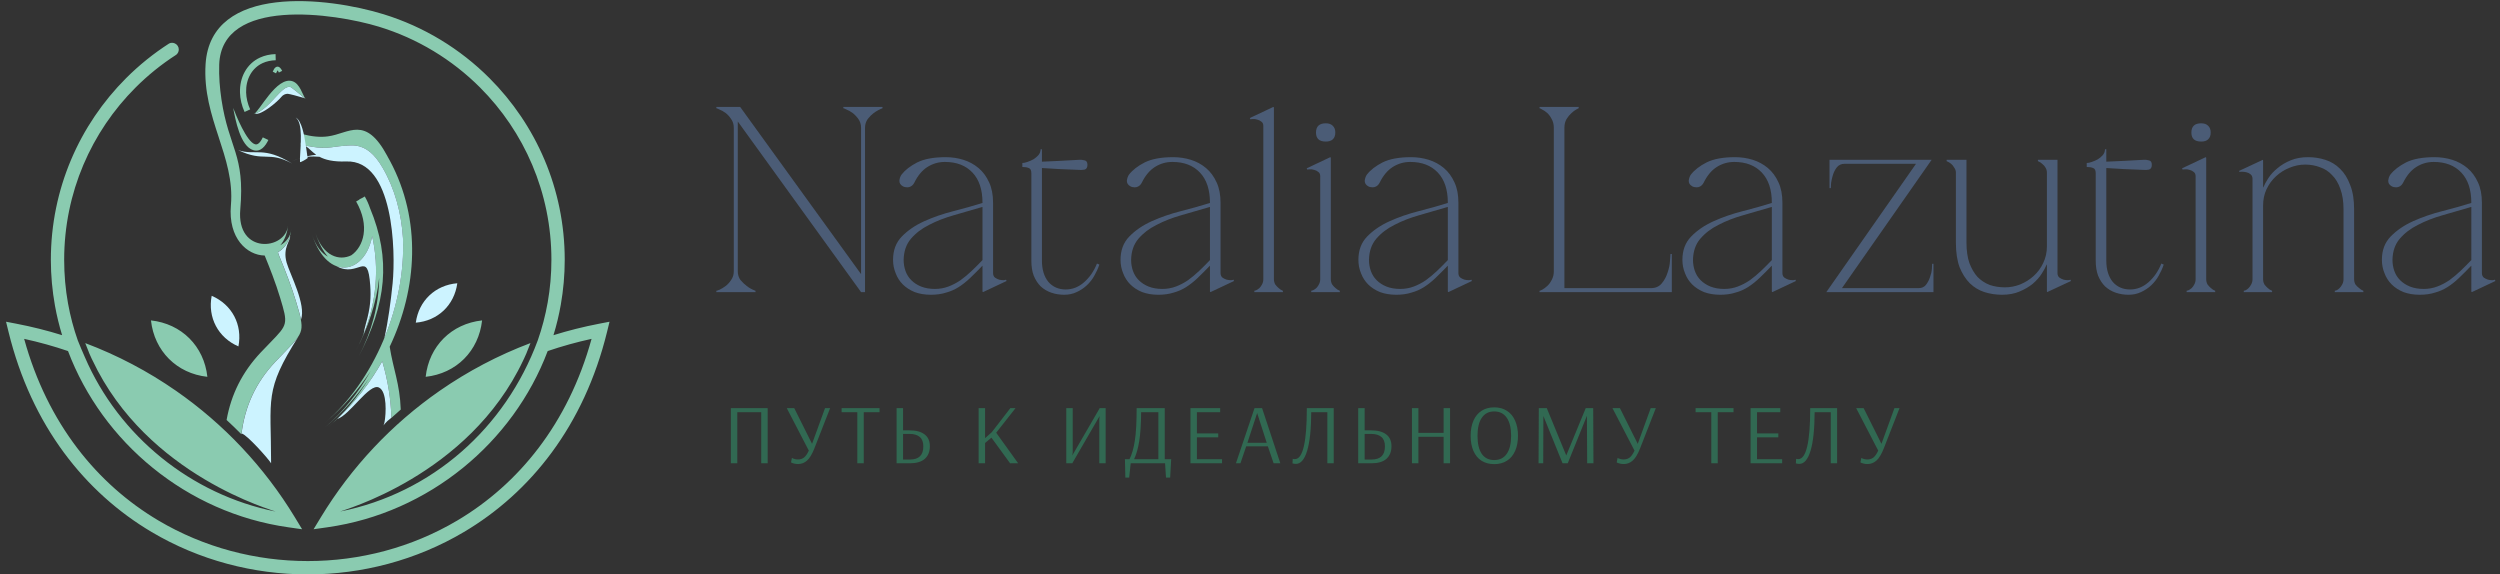 <svg width="383" height="88" viewBox="0 0 383 88" fill="none" xmlns="http://www.w3.org/2000/svg">
<rect x="0" y="0" width="383" height="88" fill="#333333" stroke="none"/>
<path d="M132.523 19.58V44.751H131.915L113.026 18.607V41.549C113.026 42.063 113.161 42.508 113.431 42.887C113.728 43.238 114.053 43.549 114.404 43.819C114.782 44.116 115.228 44.359 115.742 44.549V44.751H109.743V44.549C109.797 44.549 109.959 44.495 110.229 44.386C110.526 44.251 110.837 44.062 111.161 43.819C111.486 43.576 111.769 43.265 112.013 42.887C112.283 42.508 112.418 42.063 112.418 41.549V19.58C112.418 19.066 112.283 18.621 112.013 18.242C111.769 17.864 111.486 17.553 111.161 17.31C110.837 17.067 110.526 16.891 110.229 16.783C109.959 16.648 109.797 16.58 109.743 16.58V16.378H113.391L131.915 41.995V19.58C131.915 19.066 131.78 18.621 131.509 18.242C131.239 17.864 130.942 17.553 130.618 17.31C130.293 17.067 129.983 16.891 129.685 16.783C129.415 16.648 129.253 16.58 129.199 16.58V16.378H135.198V16.58C134.711 16.77 134.266 17.013 133.86 17.31C133.536 17.553 133.225 17.864 132.928 18.242C132.658 18.621 132.523 19.066 132.523 19.58Z" fill="#4B5C76"/>
<path d="M150.598 44.751L150.517 44.67V40.698C149.841 41.401 149.206 42.035 148.612 42.603C148.044 43.144 147.463 43.603 146.869 43.981C146.274 44.359 145.626 44.643 144.923 44.832C144.248 45.048 143.477 45.157 142.613 45.157C141.694 45.157 140.87 45.022 140.14 44.751C139.411 44.454 138.803 44.062 138.316 43.576C137.83 43.089 137.465 42.522 137.222 41.873C136.951 41.225 136.816 40.536 136.816 39.806C136.816 38.347 137.262 37.158 138.154 36.239C139.073 35.293 140.221 34.51 141.599 33.888C142.977 33.267 144.464 32.753 146.058 32.348C147.652 31.943 149.139 31.524 150.517 31.091V31.051C150.517 29.051 150.003 27.511 148.976 26.43C147.95 25.349 146.544 24.809 144.761 24.809C143.788 24.809 142.896 25.065 142.086 25.579C141.275 26.092 140.6 26.903 140.059 28.011C139.924 28.254 139.762 28.43 139.573 28.538C139.411 28.646 139.221 28.7 139.005 28.7C138.735 28.7 138.505 28.646 138.316 28.538C137.938 28.322 137.762 28.024 137.789 27.646C137.843 27.268 137.951 26.971 138.113 26.754C138.654 26.052 139.451 25.43 140.505 24.89C141.586 24.349 143.045 24.079 144.883 24.079C145.828 24.079 146.734 24.214 147.598 24.484C148.463 24.755 149.233 25.174 149.909 25.741C150.584 26.308 151.125 27.038 151.53 27.93C151.935 28.794 152.138 29.835 152.138 31.051V41.833C152.138 42.13 152.233 42.36 152.422 42.522C152.611 42.657 152.827 42.765 153.07 42.846C153.314 42.9 153.543 42.927 153.759 42.927C153.976 42.9 154.097 42.873 154.124 42.846L154.205 43.049L150.598 44.751ZM150.517 31.699C149.058 32.132 147.612 32.551 146.18 32.956C144.747 33.361 143.464 33.861 142.329 34.456C141.194 35.023 140.262 35.739 139.532 36.604C138.83 37.442 138.465 38.509 138.438 39.806C138.438 40.401 138.532 40.968 138.721 41.509C138.911 42.049 139.208 42.522 139.613 42.927C140.019 43.333 140.518 43.657 141.113 43.9C141.734 44.143 142.437 44.265 143.221 44.265C143.95 44.265 144.639 44.143 145.288 43.9C145.936 43.657 146.558 43.333 147.152 42.927C147.747 42.495 148.314 42.022 148.855 41.509C149.422 40.968 149.976 40.414 150.517 39.847V31.699Z" fill="#4B5C76"/>
<path d="M156.626 24.971C156.842 24.971 157.099 24.917 157.396 24.809C157.72 24.701 158.031 24.566 158.328 24.403C158.625 24.214 158.882 23.998 159.098 23.755C159.314 23.485 159.422 23.187 159.422 22.863H159.625V24.768C160.517 24.714 161.409 24.674 162.3 24.647C163.192 24.593 164.192 24.538 165.3 24.484C165.57 24.457 165.854 24.484 166.151 24.566C166.448 24.619 166.597 24.849 166.597 25.255C166.597 25.66 166.448 25.903 166.151 25.984C165.854 26.038 165.57 26.052 165.3 26.025C164.165 25.971 163.165 25.93 162.3 25.903C161.436 25.849 160.544 25.795 159.625 25.741V39.928C159.625 41.279 159.949 42.36 160.598 43.17C161.274 43.954 162.165 44.346 163.273 44.346C164.3 44.346 165.232 43.981 166.07 43.252C166.935 42.495 167.597 41.536 168.056 40.374L168.421 40.536C168.232 41.103 167.975 41.671 167.651 42.238C167.354 42.779 166.975 43.265 166.516 43.697C166.056 44.13 165.53 44.481 164.935 44.751C164.368 45.022 163.733 45.157 163.03 45.157C162.327 45.157 161.665 45.048 161.044 44.832C160.422 44.616 159.882 44.292 159.422 43.86C158.99 43.427 158.639 42.887 158.369 42.238C158.125 41.59 158.004 40.819 158.004 39.928V26.552C158.004 26.092 157.869 25.822 157.598 25.741C157.355 25.633 157.031 25.579 156.626 25.579V24.971Z" fill="#4B5C76"/>
<path d="M185.447 44.751L185.366 44.67V40.698C184.691 41.401 184.056 42.035 183.461 42.603C182.894 43.144 182.313 43.603 181.718 43.981C181.124 44.359 180.475 44.643 179.773 44.832C179.097 45.048 178.327 45.157 177.462 45.157C176.543 45.157 175.719 45.022 174.99 44.751C174.26 44.454 173.652 44.062 173.166 43.576C172.679 43.089 172.314 42.522 172.071 41.873C171.801 41.225 171.666 40.536 171.666 39.806C171.666 38.347 172.112 37.158 173.003 36.239C173.922 35.293 175.071 34.51 176.449 33.888C177.827 33.267 179.313 32.753 180.908 32.348C182.502 31.943 183.988 31.524 185.366 31.091V31.051C185.366 29.051 184.853 27.511 183.826 26.43C182.799 25.349 181.394 24.809 179.61 24.809C178.638 24.809 177.746 25.065 176.935 25.579C176.125 26.092 175.449 26.903 174.909 28.011C174.773 28.254 174.611 28.43 174.422 28.538C174.26 28.646 174.071 28.7 173.855 28.7C173.584 28.7 173.355 28.646 173.166 28.538C172.787 28.322 172.612 28.024 172.639 27.646C172.693 27.268 172.801 26.971 172.963 26.754C173.503 26.052 174.301 25.43 175.354 24.89C176.435 24.349 177.895 24.079 179.732 24.079C180.678 24.079 181.583 24.214 182.448 24.484C183.313 24.755 184.083 25.174 184.758 25.741C185.434 26.308 185.974 27.038 186.38 27.93C186.785 28.794 186.988 29.835 186.988 31.051V41.833C186.988 42.13 187.082 42.36 187.271 42.522C187.461 42.657 187.677 42.765 187.92 42.846C188.163 42.9 188.393 42.927 188.609 42.927C188.825 42.9 188.947 42.873 188.974 42.846L189.055 43.049L185.447 44.751ZM185.366 31.699C183.907 32.132 182.461 32.551 181.029 32.956C179.597 33.361 178.313 33.861 177.178 34.456C176.044 35.023 175.111 35.739 174.382 36.604C173.679 37.442 173.314 38.509 173.287 39.806C173.287 40.401 173.382 40.968 173.571 41.509C173.76 42.049 174.057 42.522 174.463 42.927C174.868 43.333 175.368 43.657 175.962 43.9C176.584 44.143 177.287 44.265 178.07 44.265C178.8 44.265 179.489 44.143 180.137 43.9C180.786 43.657 181.407 43.333 182.002 42.927C182.596 42.495 183.164 42.022 183.704 41.509C184.272 40.968 184.826 40.414 185.366 39.847V31.699Z" fill="#4B5C76"/>
<path d="M195.164 16.459V42.765C195.164 43.062 195.231 43.333 195.366 43.576C195.529 43.792 195.691 43.968 195.853 44.103C196.042 44.292 196.272 44.441 196.542 44.549V44.751H192.164V44.549C192.218 44.549 192.313 44.522 192.448 44.468C192.61 44.386 192.772 44.278 192.934 44.143C193.097 43.981 193.232 43.792 193.34 43.576C193.475 43.333 193.542 43.062 193.542 42.765V19.296C193.542 18.999 193.448 18.783 193.259 18.648C193.069 18.485 192.853 18.377 192.61 18.323C192.367 18.242 192.137 18.215 191.921 18.242C191.732 18.242 191.61 18.256 191.556 18.283L191.475 18.08L195.083 16.378L195.164 16.459Z" fill="#4B5C76"/>
<path d="M201.61 20.309C201.61 19.364 202.11 18.891 203.11 18.891C203.569 18.891 203.921 19.012 204.164 19.256C204.434 19.499 204.569 19.85 204.569 20.309C204.569 20.769 204.434 21.12 204.164 21.363C203.921 21.579 203.569 21.688 203.11 21.688C202.11 21.688 201.61 21.228 201.61 20.309ZM203.88 24.16V42.765C203.88 43.062 203.948 43.333 204.083 43.576C204.245 43.792 204.407 43.968 204.569 44.103C204.758 44.292 204.988 44.441 205.258 44.549V44.751H200.881V44.549C200.935 44.549 201.029 44.522 201.164 44.468C201.326 44.386 201.489 44.278 201.651 44.143C201.813 43.981 201.948 43.792 202.056 43.576C202.191 43.333 202.259 43.062 202.259 42.765V26.997C202.259 26.7 202.164 26.484 201.975 26.349C201.786 26.187 201.57 26.079 201.326 26.025C201.083 25.944 200.854 25.917 200.637 25.944C200.448 25.944 200.327 25.957 200.273 25.984L200.191 25.782L203.799 24.079L203.88 24.16Z" fill="#4B5C76"/>
<path d="M221.888 44.751L221.807 44.67V40.698C221.131 41.401 220.496 42.035 219.902 42.603C219.334 43.144 218.754 43.603 218.159 43.981C217.565 44.359 216.916 44.643 216.213 44.832C215.538 45.048 214.768 45.157 213.903 45.157C212.984 45.157 212.16 45.022 211.43 44.751C210.701 44.454 210.093 44.062 209.606 43.576C209.12 43.089 208.755 42.522 208.512 41.873C208.242 41.225 208.107 40.536 208.107 39.806C208.107 38.347 208.553 37.158 209.444 36.239C210.363 35.293 211.511 34.51 212.89 33.888C214.268 33.267 215.754 32.753 217.348 32.348C218.943 31.943 220.429 31.524 221.807 31.091V31.051C221.807 29.051 221.294 27.511 220.267 26.43C219.24 25.349 217.835 24.809 216.051 24.809C215.078 24.809 214.187 25.065 213.376 25.579C212.565 26.092 211.89 26.903 211.349 28.011C211.214 28.254 211.052 28.43 210.863 28.538C210.701 28.646 210.512 28.7 210.295 28.7C210.025 28.7 209.796 28.646 209.606 28.538C209.228 28.322 209.052 28.024 209.079 27.646C209.134 27.268 209.242 26.971 209.404 26.754C209.944 26.052 210.741 25.43 211.795 24.89C212.876 24.349 214.335 24.079 216.173 24.079C217.119 24.079 218.024 24.214 218.889 24.484C219.753 24.755 220.523 25.174 221.199 25.741C221.875 26.308 222.415 27.038 222.82 27.93C223.226 28.794 223.428 29.835 223.428 31.051V41.833C223.428 42.13 223.523 42.36 223.712 42.522C223.901 42.657 224.117 42.765 224.361 42.846C224.604 42.9 224.834 42.927 225.05 42.927C225.266 42.9 225.388 42.873 225.415 42.846L225.496 43.049L221.888 44.751ZM221.807 31.699C220.348 32.132 218.902 32.551 217.47 32.956C216.038 33.361 214.754 33.861 213.619 34.456C212.484 35.023 211.552 35.739 210.822 36.604C210.12 37.442 209.755 38.509 209.728 39.806C209.728 40.401 209.823 40.968 210.012 41.509C210.201 42.049 210.498 42.522 210.903 42.927C211.309 43.333 211.809 43.657 212.403 43.9C213.025 44.143 213.727 44.265 214.511 44.265C215.241 44.265 215.93 44.143 216.578 43.9C217.227 43.657 217.848 43.333 218.443 42.927C219.037 42.495 219.605 42.022 220.145 41.509C220.713 40.968 221.267 40.414 221.807 39.847V31.699Z" fill="#4B5C76"/>
<path d="M238.045 19.58C238.045 19.066 237.937 18.621 237.721 18.242C237.532 17.864 237.302 17.553 237.032 17.31C236.762 17.067 236.505 16.891 236.262 16.783C236.046 16.648 235.91 16.58 235.856 16.58V16.378H241.855V16.58C241.45 16.77 241.085 17.013 240.761 17.31C240.491 17.553 240.234 17.864 239.991 18.242C239.775 18.621 239.667 19.066 239.667 19.58V44.143H252.921C253.624 44.143 254.178 43.9 254.583 43.414C254.988 42.927 255.286 42.373 255.475 41.752C255.691 41.13 255.813 40.549 255.84 40.009C255.894 39.441 255.921 39.077 255.921 38.914H256.123V44.751H235.856V44.549C235.91 44.549 236.046 44.495 236.262 44.386C236.505 44.251 236.762 44.062 237.032 43.819C237.302 43.576 237.532 43.265 237.721 42.887C237.937 42.508 238.045 42.063 238.045 41.549V19.58Z" fill="#4B5C76"/>
<path d="M271.526 44.751L271.445 44.67V40.698C270.77 41.401 270.134 42.035 269.54 42.603C268.973 43.144 268.392 43.603 267.797 43.981C267.203 44.359 266.554 44.643 265.851 44.832C265.176 45.048 264.406 45.157 263.541 45.157C262.622 45.157 261.798 45.022 261.068 44.751C260.339 44.454 259.731 44.062 259.244 43.576C258.758 43.089 258.393 42.522 258.15 41.873C257.88 41.225 257.745 40.536 257.745 39.806C257.745 38.347 258.191 37.158 259.082 36.239C260.001 35.293 261.149 34.51 262.528 33.888C263.906 33.267 265.392 32.753 266.986 32.348C268.581 31.943 270.067 31.524 271.445 31.091V31.051C271.445 29.051 270.932 27.511 269.905 26.43C268.878 25.349 267.473 24.809 265.689 24.809C264.716 24.809 263.825 25.065 263.014 25.579C262.203 26.092 261.528 26.903 260.987 28.011C260.852 28.254 260.69 28.43 260.501 28.538C260.339 28.646 260.15 28.7 259.933 28.7C259.663 28.7 259.434 28.646 259.244 28.538C258.866 28.322 258.69 28.024 258.717 27.646C258.772 27.268 258.88 26.971 259.042 26.754C259.582 26.052 260.379 25.43 261.433 24.89C262.514 24.349 263.973 24.079 265.811 24.079C266.757 24.079 267.662 24.214 268.527 24.484C269.391 24.755 270.161 25.174 270.837 25.741C271.513 26.308 272.053 27.038 272.458 27.93C272.864 28.794 273.066 29.835 273.066 31.051V41.833C273.066 42.13 273.161 42.36 273.35 42.522C273.539 42.657 273.755 42.765 273.999 42.846C274.242 42.9 274.472 42.927 274.688 42.927C274.904 42.9 275.026 42.873 275.053 42.846L275.134 43.049L271.526 44.751ZM271.445 31.699C269.986 32.132 268.54 32.551 267.108 32.956C265.676 33.361 264.392 33.861 263.257 34.456C262.122 35.023 261.19 35.739 260.46 36.604C259.758 37.442 259.393 38.509 259.366 39.806C259.366 40.401 259.461 40.968 259.65 41.509C259.839 42.049 260.136 42.522 260.541 42.927C260.947 43.333 261.447 43.657 262.041 43.9C262.663 44.143 263.365 44.265 264.149 44.265C264.879 44.265 265.568 44.143 266.216 43.9C266.865 43.657 267.486 43.333 268.081 42.927C268.675 42.495 269.243 42.022 269.783 41.509C270.351 40.968 270.905 40.414 271.445 39.847V31.699Z" fill="#4B5C76"/>
<path d="M282.59 25.092C282.103 25.092 281.711 25.268 281.414 25.619C281.144 25.971 280.941 26.363 280.806 26.795C280.671 27.227 280.576 27.646 280.522 28.051C280.495 28.457 280.482 28.713 280.482 28.822H280.279V24.484H295.925L282.184 44.143H293.939C294.425 44.143 294.804 43.968 295.074 43.616C295.344 43.265 295.547 42.873 295.682 42.441C295.844 42.008 295.939 41.59 295.966 41.184C295.993 40.779 296.006 40.522 296.006 40.414H296.209V44.751H279.793L293.534 25.092H282.59Z" fill="#4B5C76"/>
<path d="M313.587 40.536H313.546C313.384 40.941 313.127 41.414 312.776 41.955C312.425 42.495 311.966 43.008 311.398 43.495C310.831 43.954 310.155 44.346 309.371 44.67C308.615 44.995 307.723 45.157 306.696 45.157C305.777 45.157 304.886 45.022 304.021 44.751C303.183 44.481 302.44 44.035 301.792 43.414C301.143 42.765 300.616 41.941 300.211 40.941C299.832 39.914 299.643 38.658 299.643 37.172V26.471C299.643 26.173 299.562 25.917 299.4 25.7C299.265 25.457 299.116 25.268 298.954 25.133C298.738 24.944 298.495 24.795 298.225 24.687V24.484H301.265V37.172C301.265 38.388 301.413 39.428 301.71 40.293C302.035 41.157 302.454 41.873 302.967 42.441C303.507 42.981 304.129 43.387 304.832 43.657C305.561 43.9 306.331 44.022 307.142 44.022C307.953 44.022 308.736 43.873 309.493 43.576C310.277 43.252 310.966 42.819 311.56 42.279C312.182 41.711 312.668 41.049 313.019 40.293C313.398 39.509 313.587 38.658 313.587 37.739V26.471C313.587 26.173 313.519 25.917 313.384 25.7C313.249 25.457 313.087 25.268 312.898 25.133C312.709 24.944 312.479 24.795 312.209 24.687V24.484H315.208V41.833C315.208 42.13 315.303 42.36 315.492 42.522C315.681 42.657 315.897 42.765 316.14 42.846C316.384 42.9 316.613 42.927 316.83 42.927C317.046 42.9 317.167 42.873 317.194 42.846L317.275 43.049L313.627 44.751L313.587 44.67V40.536Z" fill="#4B5C76"/>
<path d="M319.687 24.971C319.903 24.971 320.16 24.917 320.457 24.809C320.781 24.701 321.092 24.566 321.389 24.403C321.687 24.214 321.943 23.998 322.159 23.755C322.376 23.485 322.484 23.187 322.484 22.863H322.686V24.768C323.578 24.714 324.47 24.674 325.362 24.647C326.253 24.593 327.253 24.538 328.361 24.484C328.631 24.457 328.915 24.484 329.212 24.566C329.51 24.619 329.658 24.849 329.658 25.255C329.658 25.66 329.51 25.903 329.212 25.984C328.915 26.038 328.631 26.052 328.361 26.025C327.226 25.971 326.226 25.93 325.362 25.903C324.497 25.849 323.605 25.795 322.686 25.741V39.928C322.686 41.279 323.011 42.36 323.659 43.17C324.335 43.954 325.226 44.346 326.334 44.346C327.361 44.346 328.294 43.981 329.131 43.252C329.996 42.495 330.658 41.536 331.117 40.374L331.482 40.536C331.293 41.103 331.036 41.671 330.712 42.238C330.415 42.779 330.036 43.265 329.577 43.697C329.118 44.13 328.591 44.481 327.996 44.751C327.429 45.022 326.794 45.157 326.091 45.157C325.389 45.157 324.727 45.048 324.105 44.832C323.484 44.616 322.943 44.292 322.484 43.86C322.051 43.427 321.7 42.887 321.43 42.238C321.187 41.59 321.065 40.819 321.065 39.928V26.552C321.065 26.092 320.93 25.822 320.66 25.741C320.416 25.633 320.092 25.579 319.687 25.579V24.971Z" fill="#4B5C76"/>
<path d="M335.72 20.309C335.72 19.364 336.22 18.891 337.22 18.891C337.679 18.891 338.03 19.012 338.273 19.256C338.544 19.499 338.679 19.85 338.679 20.309C338.679 20.769 338.544 21.12 338.273 21.363C338.03 21.579 337.679 21.688 337.22 21.688C336.22 21.688 335.72 21.228 335.72 20.309ZM337.99 24.16V42.765C337.99 43.062 338.057 43.333 338.192 43.576C338.355 43.792 338.517 43.968 338.679 44.103C338.868 44.292 339.098 44.441 339.368 44.549V44.751H334.99V44.549C335.044 44.549 335.139 44.522 335.274 44.468C335.436 44.386 335.598 44.278 335.76 44.143C335.923 43.981 336.058 43.792 336.166 43.576C336.301 43.333 336.368 43.062 336.368 42.765V26.997C336.368 26.7 336.274 26.484 336.085 26.349C335.896 26.187 335.679 26.079 335.436 26.025C335.193 25.944 334.963 25.917 334.747 25.944C334.558 25.944 334.436 25.957 334.382 25.984L334.301 25.782L337.909 24.079L337.99 24.16Z" fill="#4B5C76"/>
<path d="M346.706 28.7H346.747C346.909 28.295 347.165 27.822 347.517 27.281C347.868 26.741 348.327 26.241 348.895 25.782C349.462 25.295 350.138 24.89 350.922 24.566C351.705 24.241 352.597 24.079 353.597 24.079C354.516 24.079 355.394 24.214 356.232 24.484C357.096 24.755 357.853 25.214 358.501 25.863C359.15 26.484 359.663 27.308 360.042 28.335C360.447 29.335 360.65 30.578 360.65 32.064V42.765C360.65 43.062 360.717 43.333 360.852 43.576C361.014 43.792 361.19 43.968 361.379 44.103C361.568 44.292 361.798 44.441 362.068 44.549V44.751H357.691V44.549C357.745 44.549 357.839 44.522 357.974 44.468C358.137 44.386 358.285 44.278 358.42 44.143C358.582 43.981 358.718 43.792 358.826 43.576C358.961 43.333 359.028 43.062 359.028 42.765V32.064C359.028 30.848 358.866 29.808 358.542 28.943C358.245 28.078 357.826 27.376 357.285 26.835C356.772 26.268 356.15 25.863 355.421 25.619C354.718 25.349 353.962 25.214 353.151 25.214C352.34 25.214 351.543 25.376 350.759 25.7C350.003 25.998 349.314 26.43 348.692 26.997C348.098 27.538 347.611 28.2 347.233 28.984C346.882 29.74 346.706 30.578 346.706 31.497V42.765C346.706 43.062 346.774 43.333 346.909 43.576C347.071 43.792 347.233 43.968 347.395 44.103C347.584 44.292 347.814 44.441 348.084 44.549V44.751H343.747V44.549C343.801 44.549 343.896 44.522 344.031 44.468C344.193 44.386 344.342 44.278 344.477 44.143C344.639 43.981 344.774 43.792 344.882 43.576C345.017 43.333 345.085 43.062 345.085 42.765V27.403C345.085 27.106 344.99 26.876 344.801 26.714C344.612 26.552 344.396 26.444 344.152 26.39C343.909 26.335 343.68 26.308 343.463 26.308C343.274 26.308 343.153 26.322 343.099 26.349L343.018 26.187L346.666 24.484L346.706 24.566V28.7Z" fill="#4B5C76"/>
<path d="M378.687 44.751L378.606 44.67V40.698C377.931 41.401 377.296 42.035 376.701 42.603C376.134 43.144 375.553 43.603 374.958 43.981C374.364 44.359 373.715 44.643 373.012 44.832C372.337 45.048 371.567 45.157 370.702 45.157C369.783 45.157 368.959 45.022 368.229 44.751C367.5 44.454 366.892 44.062 366.405 43.576C365.919 43.089 365.554 42.522 365.311 41.873C365.041 41.225 364.906 40.536 364.906 39.806C364.906 38.347 365.352 37.158 366.243 36.239C367.162 35.293 368.311 34.51 369.689 33.888C371.067 33.267 372.553 32.753 374.147 32.348C375.742 31.943 377.228 31.524 378.606 31.091V31.051C378.606 29.051 378.093 27.511 377.066 26.43C376.039 25.349 374.634 24.809 372.85 24.809C371.878 24.809 370.986 25.065 370.175 25.579C369.364 26.092 368.689 26.903 368.148 28.011C368.013 28.254 367.851 28.43 367.662 28.538C367.5 28.646 367.311 28.7 367.095 28.7C366.824 28.7 366.595 28.646 366.405 28.538C366.027 28.322 365.852 28.024 365.879 27.646C365.933 27.268 366.041 26.971 366.203 26.754C366.743 26.052 367.54 25.43 368.594 24.89C369.675 24.349 371.134 24.079 372.972 24.079C373.918 24.079 374.823 24.214 375.688 24.484C376.552 24.755 377.323 25.174 377.998 25.741C378.674 26.308 379.214 27.038 379.619 27.93C380.025 28.794 380.227 29.835 380.227 31.051V41.833C380.227 42.13 380.322 42.36 380.511 42.522C380.7 42.657 380.917 42.765 381.16 42.846C381.403 42.9 381.633 42.927 381.849 42.927C382.065 42.9 382.187 42.873 382.214 42.846L382.295 43.049L378.687 44.751ZM378.606 31.699C377.147 32.132 375.701 32.551 374.269 32.956C372.837 33.361 371.553 33.861 370.418 34.456C369.283 35.023 368.351 35.739 367.621 36.604C366.919 37.442 366.554 38.509 366.527 39.806C366.527 40.401 366.622 40.968 366.811 41.509C367 42.049 367.297 42.522 367.703 42.927C368.108 43.333 368.608 43.657 369.202 43.9C369.824 44.143 370.526 44.265 371.31 44.265C372.04 44.265 372.729 44.143 373.377 43.9C374.026 43.657 374.647 43.333 375.242 42.927C375.836 42.495 376.404 42.022 376.944 41.509C377.512 40.968 378.066 40.414 378.606 39.847V31.699Z" fill="#4B5C76"/>
<path d="M65.213 57.729C65.724 53.033 69.159 49.598 73.855 49.087C73.338 53.782 69.903 57.218 65.213 57.729ZM31.77 57.729C31.258 53.033 27.818 49.598 23.128 49.087C23.644 53.782 27.079 57.218 31.77 57.729ZM38.857 17.483C39.632 17.287 42.354 11.62 44.818 12.447C45.944 12.824 46.332 14.477 46.802 15.174C46.719 15.05 44.684 13.397 44.519 13.34C43.181 12.891 41.275 16.873 38.857 17.483ZM37.468 17.152C37.023 16.176 36.791 15.159 36.765 14.182C36.734 13.035 36.977 11.935 37.493 11.005C38.015 10.06 38.806 9.285 39.859 8.81C40.541 8.5 41.326 8.314 42.215 8.288L42.241 9.228C41.481 9.249 40.815 9.404 40.247 9.662C39.394 10.05 38.749 10.685 38.32 11.455C37.886 12.24 37.679 13.175 37.705 14.151C37.731 15.009 37.932 15.897 38.325 16.76L37.468 17.152ZM41.781 10.974L41.833 10.876C41.931 10.664 42.06 10.385 42.292 10.272C42.582 10.127 42.902 10.215 43.227 10.855L42.721 11.114C42.592 10.855 42.551 10.778 42.551 10.778C42.494 10.809 42.406 10.985 42.344 11.119L42.287 11.238L41.781 10.974ZM55.883 30.098C56.219 30.681 56.477 31.265 56.674 31.849C59.959 39.727 59.169 46.566 54.948 54.619C56.978 50.75 58.043 46.669 58.089 42.573C57.691 46.39 56.395 50.172 54.468 53.85C57.428 48.204 58.342 42.103 57.015 36.162C55.971 41.943 50.273 43.255 47.835 36.044C48.409 37.738 49.276 38.792 50.237 39.324C49.535 38.523 48.879 37.356 48.336 35.749C49.519 39.236 51.957 40.016 53.822 39.107C55.703 37.795 56.71 34.628 54.561 30.867L55.067 30.578L55.052 30.542L55.475 30.335L55.883 30.098ZM59.959 64.021C59.882 61.247 59.448 58.364 58.559 55.343C56.395 59.201 53.543 62.683 50.186 65.509C52.598 63.463 54.742 60.885 56.524 57.977C54.633 60.767 52.371 63.298 49.814 65.452C52.526 63.153 54.902 60.172 56.803 56.82C54.85 59.795 52.479 62.497 49.778 64.77C57.263 58.421 62.16 46.943 61.731 36.498C61.483 32.644 60.496 28.946 58.626 25.722C57.335 23.491 56.09 22.592 54.623 22.318C53.507 22.189 52.262 22.37 50.775 22.566C49.865 22.69 48.884 22.659 47.83 22.489C47.262 22.411 46.678 22.292 46.069 22.127L46.275 20.531C47.747 20.929 49.07 21.053 50.237 20.892C53.486 20.459 55.961 17.607 59.334 23.894C59.37 23.956 59.401 24.023 59.432 24.085C59.53 24.261 59.634 24.441 59.737 24.632C64.608 33.714 63.937 44.221 59.701 53.116C60.254 56.634 61.251 58.762 61.395 62.745C60.92 63.163 60.434 63.587 59.959 64.021ZM13.003 54.718C18.225 66.826 29.301 75.778 42.225 78.371C42.142 78.247 22.534 72.978 14.165 55.188L14.144 55.146L14.139 55.141L14.124 55.105L14.103 55.064L14.082 55.022L14.062 54.981L14.041 54.94C13.902 54.64 13.767 54.335 13.633 54.031L13.643 54.036C13.442 53.555 13.256 53.075 13.06 52.563C18.024 54.433 22.689 56.898 26.966 59.873C34.306 64.972 40.515 71.573 45.17 79.244L46.285 81.083L44.162 80.779C36.372 79.673 29.244 76.419 23.401 71.671C17.6 66.965 13.07 60.782 10.42 53.782C8.235 53.039 5.993 52.414 3.699 51.913C7.284 64.92 14.914 74.197 24.274 79.745C31.258 83.883 39.208 85.955 47.164 85.955C55.119 85.955 63.069 83.883 70.053 79.745C79.413 74.197 87.048 64.92 90.628 51.913C88.334 52.414 86.093 53.039 83.907 53.782C81.263 60.782 76.727 66.965 70.926 71.671C65.084 76.413 57.955 79.673 50.165 80.779L48.042 81.078L49.158 79.239C53.812 71.568 60.021 64.966 67.362 59.868C71.639 56.898 76.303 54.428 81.268 52.558C81.071 53.07 80.88 53.555 80.684 54.031L80.694 54.025C80.56 54.33 80.426 54.635 80.286 54.934L80.266 54.976L80.245 55.017L80.224 55.059L80.204 55.1L80.188 55.136V55.141L80.167 55.182C71.799 72.978 52.19 78.242 52.107 78.366C66.21 75.54 77.424 65.566 82.389 52.14C83.045 50.265 83.556 48.312 83.912 46.303C84.284 44.19 84.476 42.015 84.476 39.794C84.476 29.488 80.296 20.159 73.545 13.407C69.273 9.135 63.968 5.896 58.038 4.088C51.198 2.007 33.924 -0.509 33.583 9.905C33.526 11.672 33.666 13.485 33.929 15.257C35.06 22.768 37.55 23.635 36.812 32.076C36.197 39.065 43.759 38.316 44.121 34.576C44.013 35.718 43.61 36.792 42.943 37.572C43.852 37.077 44.508 36.235 44.617 35.119C44.452 36.839 43.651 38.006 42.592 38.621C42.592 38.621 42.54 38.673 42.762 39.2C43.248 40.377 43.718 41.545 44.147 42.697C44.596 43.895 44.994 45.047 45.325 46.148C46.709 50.74 46.673 50.776 43.594 53.948C43.176 54.382 42.695 54.878 42.137 55.467C39.146 58.644 37.493 62.301 36.977 66.526C36.243 65.782 35.489 65.054 34.714 64.341C35.407 60.446 37.096 57.027 39.942 53.999C40.489 53.416 40.98 52.91 41.414 52.47C44.105 49.697 44.142 49.66 42.912 45.6C42.577 44.495 42.189 43.363 41.755 42.206C41.388 41.225 40.98 40.197 40.551 39.148C37.865 39.107 34.931 36.524 35.376 31.451C36.032 23.945 30.964 18.17 31.496 9.807C32.297 -2.591 50.325 -0.426 58.781 2.187C64.975 4.099 70.518 7.498 74.986 11.971C82.11 19.095 86.516 28.935 86.516 39.804C86.516 42.139 86.309 44.433 85.917 46.664C85.638 48.255 85.261 49.82 84.791 51.349C87.079 50.637 89.43 50.048 91.821 49.588L93.381 49.288L93.004 50.828C89.476 65.245 81.252 75.473 71.076 81.502C63.771 85.831 55.46 88 47.148 88C38.842 88 30.53 85.831 23.226 81.502C13.049 75.468 4.831 65.245 1.302 50.828L0.925 49.288L2.485 49.588C4.882 50.048 7.227 50.637 9.516 51.349C9.066 49.882 8.7 48.374 8.421 46.835C8.008 44.536 7.791 42.185 7.791 39.804C7.791 28.935 12.197 19.095 19.32 11.971C21.314 9.977 23.525 8.195 25.912 6.661C26.186 6.527 26.506 6.521 26.79 6.651C27.152 6.816 27.384 7.172 27.389 7.57C27.394 7.885 27.25 8.185 27.012 8.381C24.75 9.833 22.657 11.522 20.762 13.418C14.01 20.169 9.831 29.498 9.831 39.804C9.831 42.098 10.033 44.329 10.42 46.478C10.771 48.426 11.272 50.322 11.918 52.15C12.264 53.013 12.626 53.865 13.003 54.718ZM41.115 21.445C40.686 22.339 39.947 23.346 38.816 23.01C36.791 22.411 36.057 18.284 35.722 16.538C36.156 17.654 37.778 21.719 39.079 22.106C39.637 22.272 40.071 21.435 40.262 21.042L41.115 21.445Z" fill="#8ACBB0"/>
<path fill-rule="evenodd" clip-rule="evenodd" d="M51.663 64.191C53.584 63.613 56.58 58.654 58.053 59.367C59.334 59.986 59.137 63.442 58.92 64.605C58.869 64.884 58.797 65.075 58.75 65.178C58.828 65.059 59.013 64.827 59.365 64.491C59.432 64.429 59.742 64.181 59.959 64.005C59.881 61.237 59.447 58.354 58.559 55.343C56.72 58.623 54.385 61.624 51.663 64.191ZM43.129 14.817C43.341 14.549 43.718 14.368 44.069 14.368C44.27 14.368 45.908 14.797 46.652 15.034C46.166 14.606 44.663 13.392 44.518 13.34C43.217 12.906 41.388 16.636 39.074 17.416C40.014 17.71 42.561 15.551 43.129 14.817ZM43.914 40.243C43.253 37.929 44.56 36.854 44.436 36.162C44.105 37.319 43.439 38.141 42.607 38.626C42.607 38.626 42.556 38.678 42.778 39.205C43.263 40.383 43.733 41.55 44.162 42.702C44.611 43.9 45.009 45.052 45.34 46.153C45.707 47.361 45.97 48.26 46.109 48.973C46.941 46.69 44.425 42.025 43.914 40.243ZM41.533 70.974C41.533 60.927 40.448 59.899 45.707 51.577C45.701 51.582 45.701 51.582 45.701 51.587C45.288 52.217 44.611 52.915 43.609 53.943L42.153 55.461C39.162 58.638 37.509 62.295 36.992 66.521L37.038 66.418C37.788 66.573 40.98 70.111 41.533 70.974ZM36.496 23.005C40.515 24.916 41.068 23.072 44.746 25.051C40.329 22.328 39.218 23.894 36.496 23.005ZM46.874 22.411C46.962 23.015 47.029 23.558 47.086 23.93C47.592 23.816 48.036 23.749 48.444 23.713C47.773 23.248 47.365 22.726 46.874 22.411ZM45.96 24.829C45.949 24.674 45.949 24.477 45.955 24.255C45.577 24.364 45.169 24.514 44.71 24.715C45.159 24.529 45.572 24.374 45.955 24.25C46.011 22.468 46.481 18.847 45.298 18.01C46.187 18.433 46.605 20.608 46.858 22.318C47.194 22.39 47.515 22.447 47.835 22.488C48.889 22.664 49.87 22.69 50.779 22.566C52.267 22.365 53.512 22.184 54.628 22.318C56.09 22.592 57.34 23.485 58.631 25.722C60.501 28.946 61.488 32.644 61.736 36.498C61.948 41.586 60.894 46.917 58.889 51.783C59.458 49.257 59.881 46.106 60.15 43.404C60.636 38.487 60.305 24.467 53.047 24.736C51.017 24.808 49.788 24.472 48.94 24.018C48.351 23.981 47.783 23.94 47.106 24.018L47.143 24.209C46.931 24.39 46.042 24.911 45.96 24.829ZM51.559 40.78C54.979 42.666 56.322 38.084 56.72 43.735C56.849 45.564 56.756 47.139 56.059 49.567C55.878 50.208 55.78 50.699 55.707 51.174C57.66 46.303 58.135 41.178 57.014 36.162C56.363 39.763 53.91 41.627 51.559 40.78Z" fill="#CCF3FF"/>
<path fill-rule="evenodd" clip-rule="evenodd" d="M36.527 53.07C37.173 49.743 35.546 46.659 32.431 45.316C31.79 48.643 33.418 51.727 36.527 53.07Z" fill="#CCF3FF"/>
<path fill-rule="evenodd" clip-rule="evenodd" d="M63.699 49.433C64.154 46.075 66.685 43.673 70.058 43.394C69.604 46.752 67.078 49.154 63.699 49.433Z" fill="#CCF3FF"/>
<path d="M111.965 70.974V62.524H117.607V70.974H116.619V63.148H112.953V70.974H111.965ZM122.261 71.091C122.053 71.091 121.867 71.069 121.702 71.026C121.546 70.991 121.425 70.957 121.338 70.922C121.252 70.879 121.2 70.848 121.182 70.831L121.325 70.142C121.343 70.159 121.39 70.189 121.468 70.233C121.546 70.267 121.655 70.302 121.793 70.337C121.932 70.371 122.088 70.389 122.261 70.389C122.591 70.389 122.885 70.298 123.145 70.116C123.405 69.925 123.661 69.566 123.912 69.037L120.532 62.524H121.676L124.406 67.997L126.395 62.524H127.175L124.757 68.712C124.411 69.587 124.038 70.203 123.639 70.558C123.241 70.913 122.781 71.091 122.261 71.091ZM131.34 70.974V63.148H128.935V62.524H134.746V63.148H132.328V70.974H131.34ZM137.358 62.524H138.346V65.93H139.347C140.335 65.93 141.098 66.133 141.635 66.541C142.181 66.948 142.454 67.555 142.454 68.361C142.454 69.193 142.194 69.838 141.674 70.298C141.163 70.749 140.404 70.974 139.399 70.974H137.358V62.524ZM139.373 70.402C140.075 70.402 140.595 70.237 140.933 69.908C141.28 69.57 141.453 69.063 141.453 68.387C141.453 67.728 141.271 67.247 140.907 66.944C140.552 66.632 140.032 66.476 139.347 66.476H138.346V70.402H139.373ZM149.924 70.974V62.524H150.912V67.126L151.939 66.216L154.786 62.524H155.579L152.615 66.294L155.982 70.974H154.747L151.887 67.048L150.912 67.867V70.974H149.924ZM163.353 70.974V62.524H164.341V69.323L164.276 69.752H164.289L168.397 62.667L168.462 62.524H169.385V70.974H168.41V64.24L168.462 63.759H168.449L164.354 70.831L164.289 70.974H163.353ZM172.34 70.35H173.042C173.406 69.622 173.679 68.668 173.861 67.49C174.043 66.302 174.134 64.647 174.134 62.524H178.437V70.35H179.425L179.269 73.171H178.632L178.489 70.974H173.224L172.99 73.171H172.405L172.34 70.35ZM177.462 70.35V63.148H174.823C174.806 65.028 174.706 66.519 174.524 67.62C174.342 68.721 174.082 69.63 173.744 70.35H177.462ZM182.38 70.974V62.524H186.93V63.148H183.368V66.398H186.631V66.996H183.368V70.35H187.216V70.974H182.38ZM189.346 70.974L192.193 62.524H193.35L196.145 70.974H195.118L194.234 68.374H190.919L190.035 70.974H189.346ZM191.101 67.841H194.065L192.596 63.278L191.101 67.841ZM198.542 71.065C198.386 71.065 198.26 71.052 198.165 71.026C198.078 71.008 198.026 70.996 198.009 70.987L198.048 70.285C198.065 70.293 198.104 70.306 198.165 70.324C198.226 70.332 198.295 70.337 198.373 70.337C199.595 70.337 200.206 67.733 200.206 62.524H204.327V70.974H203.352V63.148H200.882C200.873 65.731 200.665 67.698 200.258 69.05C199.851 70.393 199.279 71.065 198.542 71.065ZM208.078 62.524H209.066V65.93H210.067C211.055 65.93 211.818 66.133 212.355 66.541C212.901 66.948 213.174 67.555 213.174 68.361C213.174 69.193 212.914 69.838 212.394 70.298C211.883 70.749 211.125 70.974 210.119 70.974H208.078V62.524ZM210.093 70.402C210.795 70.402 211.315 70.237 211.653 69.908C212 69.57 212.173 69.063 212.173 68.387C212.173 67.728 211.991 67.247 211.627 66.944C211.272 66.632 210.752 66.476 210.067 66.476H209.066V70.402H210.093ZM216.31 70.974V62.524H217.298V66.32H221.159V62.524H222.147V70.974H221.159V66.918H217.298V70.974H216.31ZM228.916 71.104C228.162 71.104 227.512 70.93 226.966 70.584C226.429 70.237 226.017 69.739 225.731 69.089C225.445 68.43 225.302 67.654 225.302 66.762C225.302 65.869 225.445 65.098 225.731 64.448C226.017 63.789 226.429 63.286 226.966 62.94C227.512 62.584 228.162 62.407 228.916 62.407C229.67 62.407 230.32 62.584 230.866 62.94C231.412 63.286 231.828 63.789 232.114 64.448C232.409 65.098 232.556 65.869 232.556 66.762C232.556 67.654 232.409 68.43 232.114 69.089C231.828 69.739 231.412 70.237 230.866 70.584C230.32 70.93 229.67 71.104 228.916 71.104ZM228.916 70.48C229.748 70.48 230.385 70.163 230.827 69.531C231.278 68.898 231.503 67.975 231.503 66.762C231.503 65.557 231.278 64.634 230.827 63.993C230.385 63.352 229.748 63.031 228.916 63.031C228.093 63.031 227.46 63.352 227.018 63.993C226.576 64.634 226.355 65.557 226.355 66.762C226.355 67.975 226.572 68.898 227.005 69.531C227.447 70.163 228.084 70.48 228.916 70.48ZM235.706 70.974L235.745 62.524L235.771 62.563L235.758 62.524H236.967L239.944 69.765H239.957L242.934 62.524H244.078L244.117 70.974H243.155L243.116 63.733H243.103L240.178 70.974H239.385L236.447 63.733L236.421 70.974H235.706ZM248.757 71.091C248.549 71.091 248.363 71.069 248.198 71.026C248.042 70.991 247.921 70.957 247.834 70.922C247.748 70.879 247.696 70.848 247.678 70.831L247.821 70.142C247.839 70.159 247.886 70.189 247.964 70.233C248.042 70.267 248.151 70.302 248.289 70.337C248.428 70.371 248.584 70.389 248.757 70.389C249.087 70.389 249.381 70.298 249.641 70.116C249.901 69.925 250.157 69.566 250.408 69.037L247.028 62.524H248.172L250.902 67.997L252.891 62.524H253.671L251.253 68.712C250.907 69.587 250.534 70.203 250.135 70.558C249.737 70.913 249.277 71.091 248.757 71.091ZM262.17 70.974V63.148H259.765V62.524H265.576V63.148H263.158V70.974H262.17ZM268.188 70.974V62.524H272.738V63.148H269.176V66.398H272.439V66.996H269.176V70.35H273.024V70.974H268.188ZM275.661 71.065C275.505 71.065 275.379 71.052 275.284 71.026C275.197 71.008 275.145 70.996 275.128 70.987L275.167 70.285C275.184 70.293 275.223 70.306 275.284 70.324C275.345 70.332 275.414 70.337 275.492 70.337C276.714 70.337 277.325 67.733 277.325 62.524H281.446V70.974H280.471V63.148H278.001C277.992 65.731 277.784 67.698 277.377 69.05C276.97 70.393 276.398 71.065 275.661 71.065ZM286.094 71.091C285.886 71.091 285.7 71.069 285.535 71.026C285.379 70.991 285.258 70.957 285.171 70.922C285.085 70.879 285.033 70.848 285.015 70.831L285.158 70.142C285.176 70.159 285.223 70.189 285.301 70.233C285.379 70.267 285.488 70.302 285.626 70.337C285.765 70.371 285.921 70.389 286.094 70.389C286.424 70.389 286.718 70.298 286.978 70.116C287.238 69.925 287.494 69.566 287.745 69.037L284.365 62.524H285.509L288.239 67.997L290.228 62.524H291.008L288.59 68.712C288.244 69.587 287.871 70.203 287.472 70.558C287.074 70.913 286.614 71.091 286.094 71.091Z" fill="#316952"/>
</svg>
